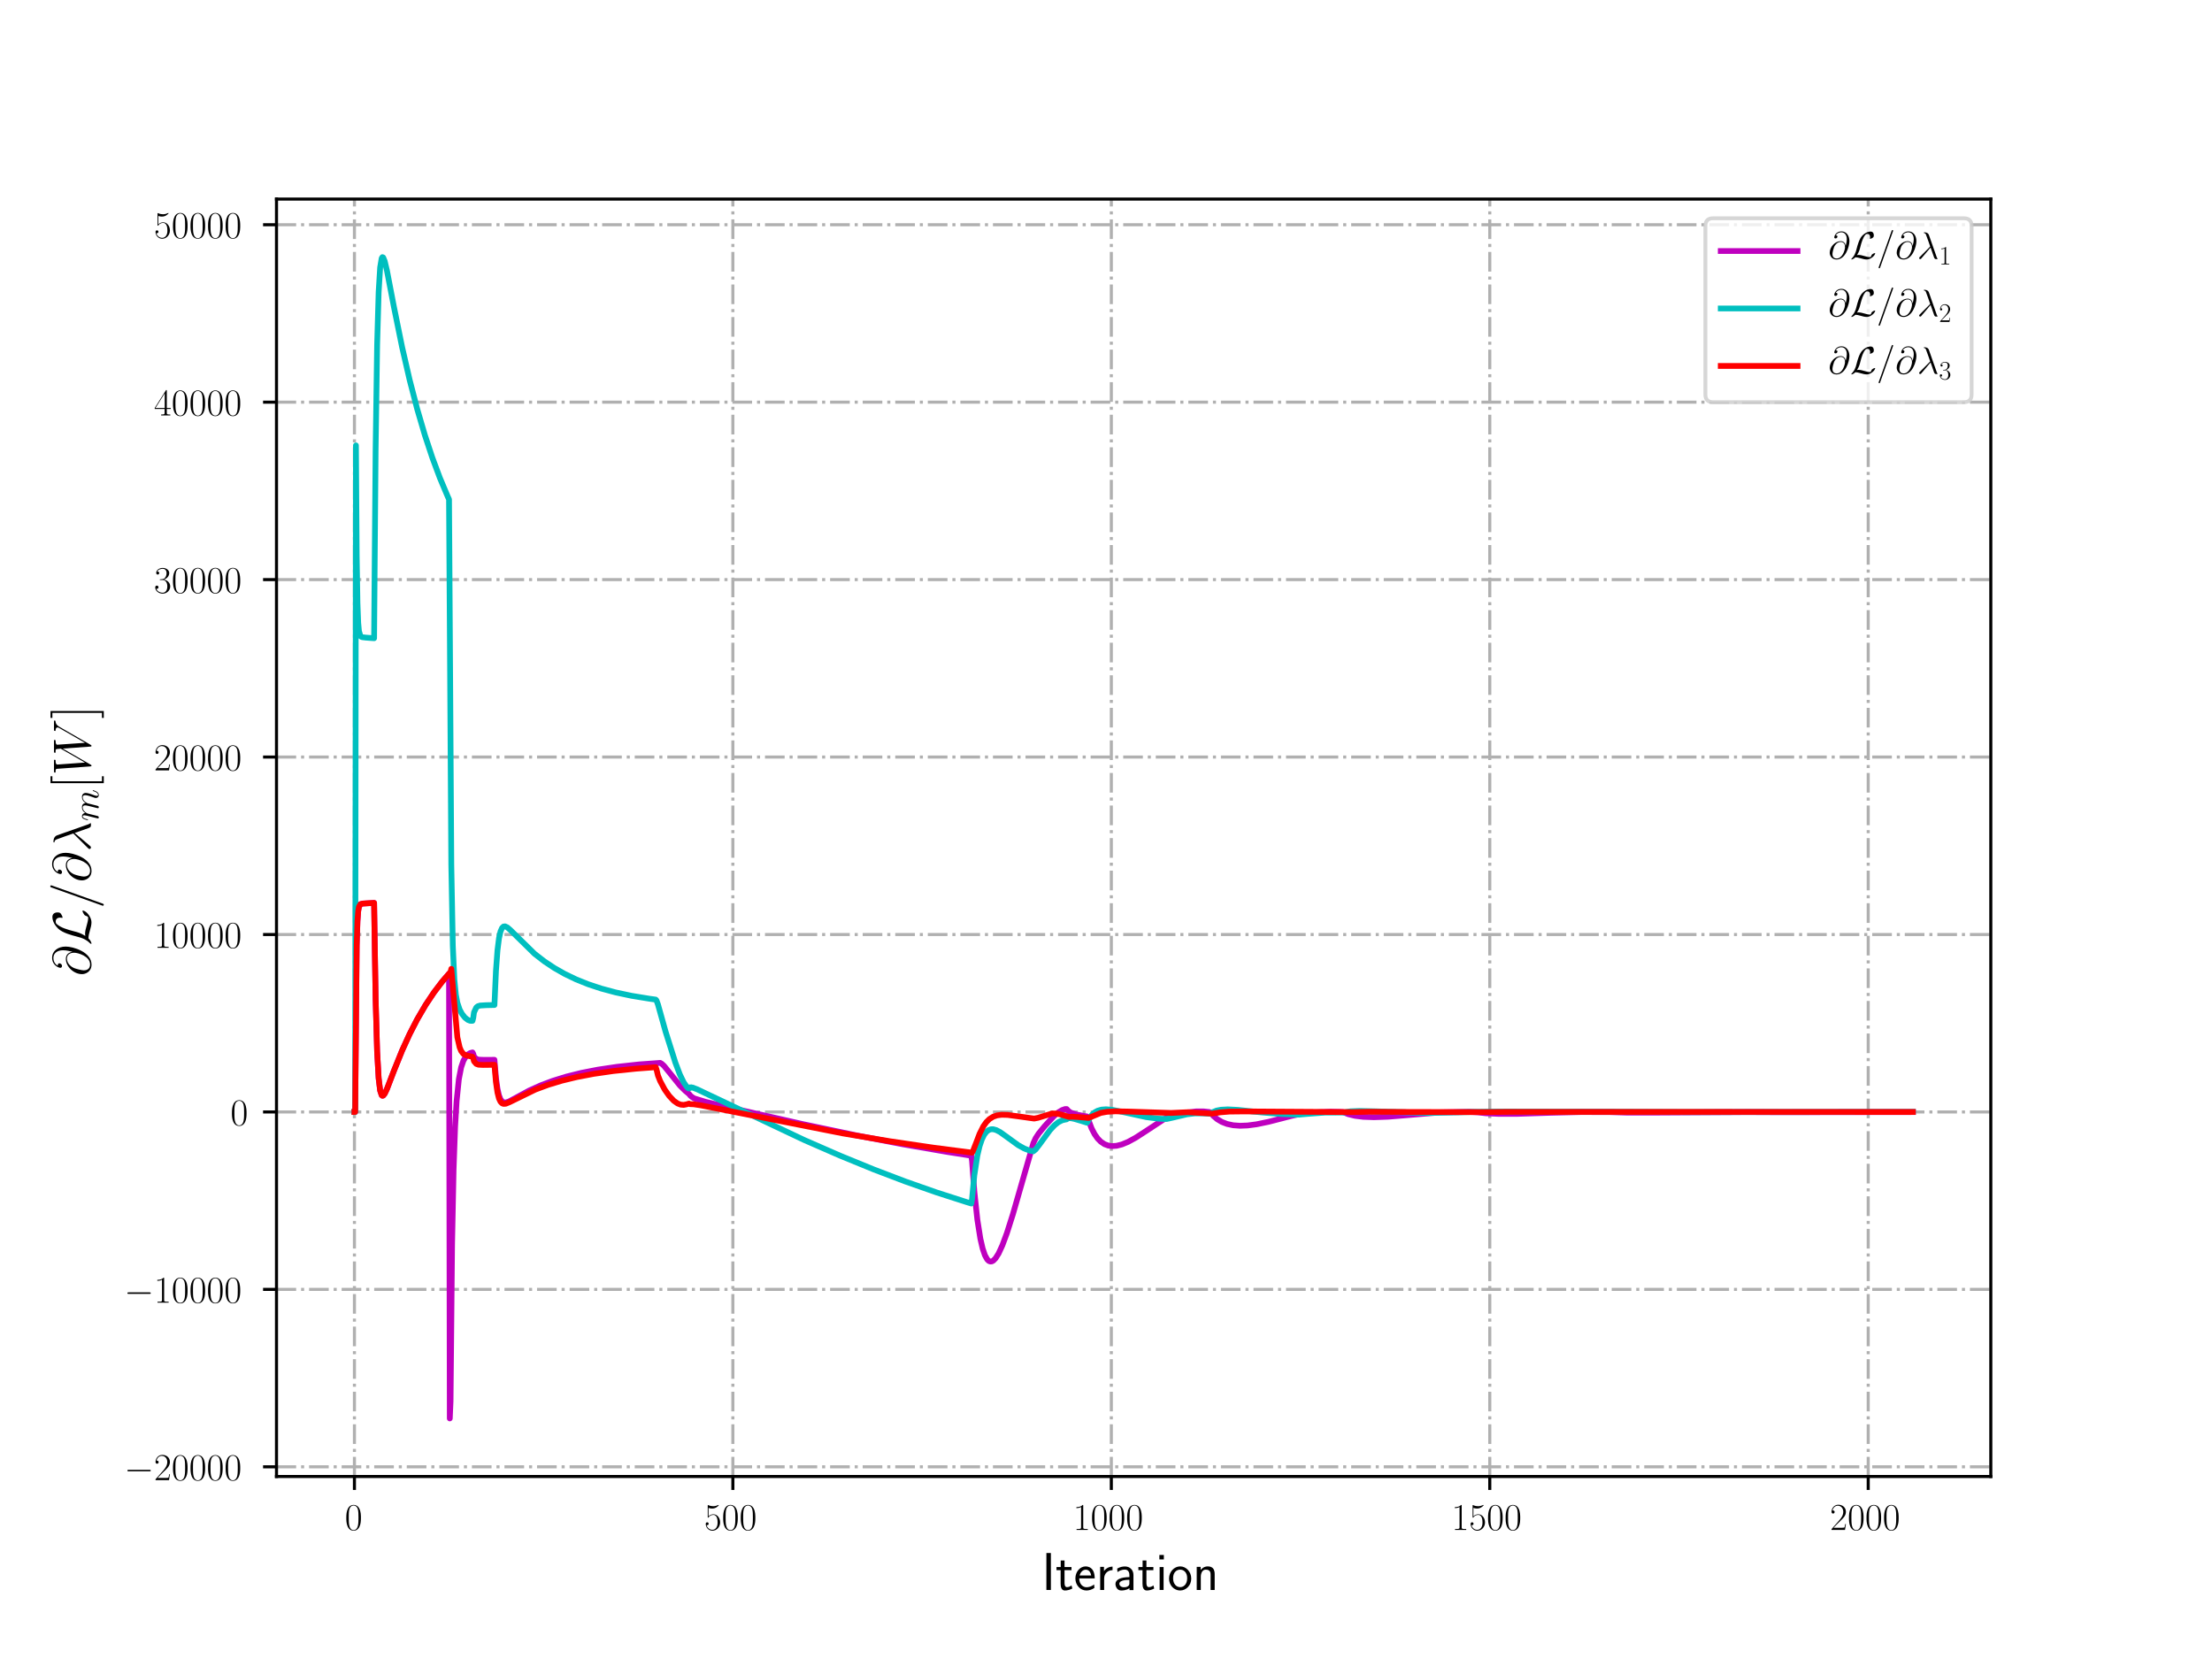 <?xml version="1.0" encoding="utf-8" standalone="no"?>
<!DOCTYPE svg PUBLIC "-//W3C//DTD SVG 1.1//EN"
  "http://www.w3.org/Graphics/SVG/1.1/DTD/svg11.dtd">
<!-- Created with matplotlib (http://matplotlib.org/) -->
<svg height="432pt" version="1.1" viewBox="0 0 576 432" width="576pt" xmlns="http://www.w3.org/2000/svg" xmlns:xlink="http://www.w3.org/1999/xlink">
 <defs>
  <style type="text/css">
*{stroke-linecap:butt;stroke-linejoin:round;}
  </style>
 </defs>
 <g id="figure_1">
  <g id="patch_1">
   <path d="M 0 432 
L 576 432 
L 576 0 
L 0 0 
z
" style="fill:#ffffff;"/>
  </g>
  <g id="axes_1">
   <g id="patch_2">
    <path d="M 72 384.48 
L 518.4 384.48 
L 518.4 51.84 
L 72 51.84 
z
" style="fill:#ffffff;"/>
   </g>
   <g id="matplotlib.axis_1">
    <g id="xtick_1">
     <g id="line2d_1">
      <path clip-path="url(#p060c107ba7)" d="M 92.291 384.48 
L 92.291 51.84 
" style="fill:none;stroke:#b0b0b0;stroke-dasharray:5.12,1.28,0.8,1.28;stroke-dashoffset:0;stroke-width:0.8;"/>
     </g>
     <g id="line2d_2">
      <defs>
       <path d="M 0 0 
L 0 3.5 
" id="m8639dee033" style="stroke:#000000;stroke-width:0.8;"/>
      </defs>
      <g>
       <use style="stroke:#000000;stroke-width:0.8;" x="92.291" xlink:href="#m8639dee033" y="384.48"/>
      </g>
     </g>
     <g id="text_1">
      <!-- $0$ -->
      <defs>
       <path d="M 42 31.641 
C 42 37.75 41.906 48.125 37.703 56.109 
C 34 63.109 28.094 65.594 22.906 65.594 
C 18.094 65.594 12 63.406 8.203 56.203 
C 4.203 48.719 3.797 39.438 3.797 31.641 
C 3.797 25.953 3.906 17.281 7 9.672 
C 11.297 -0.609 19 -2 22.906 -2 
C 27.5 -2 34.5 -0.109 38.594 9.375 
C 41.594 16.281 42 24.359 42 31.641 
z
M 22.906 -0.406 
C 16.5 -0.406 12.703 5.078 11.297 12.688 
C 10.203 18.562 10.203 27.156 10.203 32.75 
C 10.203 40.438 10.203 46.828 11.5 52.922 
C 13.406 61.391 19 64 22.906 64 
C 27 64 32.297 61.297 34.203 53.125 
C 35.5 47.438 35.594 40.734 35.594 32.75 
C 35.594 26.25 35.594 18.266 34.406 12.375 
C 32.297 1.484 26.406 -0.406 22.906 -0.406 
z
" id="CMR17-48"/>
      </defs>
      <g transform="translate(89.8 398.398)scale(0.1 -0.1)">
       <use transform="scale(0.996)" xlink:href="#CMR17-48"/>
      </g>
     </g>
    </g>
    <g id="xtick_2">
     <g id="line2d_3">
      <path clip-path="url(#p060c107ba7)" d="M 190.838 384.48 
L 190.838 51.84 
" style="fill:none;stroke:#b0b0b0;stroke-dasharray:5.12,1.28,0.8,1.28;stroke-dashoffset:0;stroke-width:0.8;"/>
     </g>
     <g id="line2d_4">
      <g>
       <use style="stroke:#000000;stroke-width:0.8;" x="190.838" xlink:href="#m8639dee033" y="384.48"/>
      </g>
     </g>
     <g id="text_2">
      <!-- $500$ -->
      <defs>
       <path d="M 11.406 57.688 
C 12.406 57.281 16.5 56 20.703 56 
C 30 56 35.094 61.109 38 64.062 
C 38 64.953 38 65.5 37.406 65.5 
C 37.297 65.5 37.094 65.5 36.297 65.047 
C 32.797 63.406 28.703 62.078 23.703 62.078 
C 20.703 62.078 16.203 62.484 11.297 64.672 
C 10.203 65.172 10 65.172 9.906 65.172 
C 9.406 65.172 9.297 65.062 9.297 63.078 
L 9.297 34.422 
C 9.297 32.641 9.297 32.141 10.297 32.141 
C 10.797 32.141 11 32.344 11.5 33.031 
C 14.703 37.516 19.094 39.406 24.094 39.406 
C 27.594 39.406 35.094 37.219 35.094 20.141 
C 35.094 16.953 35.094 11.172 32.094 6.578 
C 29.594 2.484 25.703 0.391 21.406 0.391 
C 14.797 0.391 8.094 5 6.297 12.719 
C 6.703 12.609 7.5 12.422 7.906 12.422 
C 9.203 12.422 11.703 13.125 11.703 16.219 
C 11.703 18.906 9.797 20 7.906 20 
C 5.594 20 4.094 18.594 4.094 15.797 
C 4.094 7.094 11 -2 21.594 -2 
C 31.906 -2 41.703 6.875 41.703 19.75 
C 41.703 31.719 33.906 41 24.203 41 
C 19.094 41 14.797 39.109 11.406 35.531 
z
" id="CMR17-53"/>
      </defs>
      <g transform="translate(183.366 398.398)scale(0.1 -0.1)">
       <use transform="scale(0.996)" xlink:href="#CMR17-53"/>
       <use transform="translate(45.69 0)scale(0.996)" xlink:href="#CMR17-48"/>
       <use transform="translate(91.381 0)scale(0.996)" xlink:href="#CMR17-48"/>
      </g>
     </g>
    </g>
    <g id="xtick_3">
     <g id="line2d_5">
      <path clip-path="url(#p060c107ba7)" d="M 289.386 384.48 
L 289.386 51.84 
" style="fill:none;stroke:#b0b0b0;stroke-dasharray:5.12,1.28,0.8,1.28;stroke-dashoffset:0;stroke-width:0.8;"/>
     </g>
     <g id="line2d_6">
      <g>
       <use style="stroke:#000000;stroke-width:0.8;" x="289.386" xlink:href="#m8639dee033" y="384.48"/>
      </g>
     </g>
     <g id="text_3">
      <!-- $1000$ -->
      <defs>
       <path d="M 26.594 63.406 
C 26.594 65.5 26.5 65.5 25.094 65.5 
C 21.203 61.188 15.297 59.797 9.703 59.797 
C 9.406 59.797 8.906 59.797 8.797 59.5 
C 8.703 59.297 8.703 59.094 8.703 57 
C 11.797 57 17 57.594 21 59.984 
L 21 7.203 
C 21 3.688 20.797 2.5 12.203 2.5 
L 9.203 2.5 
L 9.203 0 
C 14 0 19 0 23.797 0 
C 28.594 0 33.594 0 38.406 0 
L 38.406 2.5 
L 35.406 2.5 
C 26.797 2.5 26.594 3.594 26.594 7.156 
z
" id="CMR17-49"/>
      </defs>
      <g transform="translate(279.423 398.398)scale(0.1 -0.1)">
       <use transform="scale(0.996)" xlink:href="#CMR17-49"/>
       <use transform="translate(45.69 0)scale(0.996)" xlink:href="#CMR17-48"/>
       <use transform="translate(91.381 0)scale(0.996)" xlink:href="#CMR17-48"/>
       <use transform="translate(137.071 0)scale(0.996)" xlink:href="#CMR17-48"/>
      </g>
     </g>
    </g>
    <g id="xtick_4">
     <g id="line2d_7">
      <path clip-path="url(#p060c107ba7)" d="M 387.933 384.48 
L 387.933 51.84 
" style="fill:none;stroke:#b0b0b0;stroke-dasharray:5.12,1.28,0.8,1.28;stroke-dashoffset:0;stroke-width:0.8;"/>
     </g>
     <g id="line2d_8">
      <g>
       <use style="stroke:#000000;stroke-width:0.8;" x="387.933" xlink:href="#m8639dee033" y="384.48"/>
      </g>
     </g>
     <g id="text_4">
      <!-- $1500$ -->
      <g transform="translate(377.97 398.398)scale(0.1 -0.1)">
       <use transform="scale(0.996)" xlink:href="#CMR17-49"/>
       <use transform="translate(45.69 0)scale(0.996)" xlink:href="#CMR17-53"/>
       <use transform="translate(91.381 0)scale(0.996)" xlink:href="#CMR17-48"/>
       <use transform="translate(137.071 0)scale(0.996)" xlink:href="#CMR17-48"/>
      </g>
     </g>
    </g>
    <g id="xtick_5">
     <g id="line2d_9">
      <path clip-path="url(#p060c107ba7)" d="M 486.48 384.48 
L 486.48 51.84 
" style="fill:none;stroke:#b0b0b0;stroke-dasharray:5.12,1.28,0.8,1.28;stroke-dashoffset:0;stroke-width:0.8;"/>
     </g>
     <g id="line2d_10">
      <g>
       <use style="stroke:#000000;stroke-width:0.8;" x="486.48" xlink:href="#m8639dee033" y="384.48"/>
      </g>
     </g>
     <g id="text_5">
      <!-- $2000$ -->
      <defs>
       <path d="M 41.703 15.453 
L 39.906 15.453 
C 38.906 8.375 38.094 7.172 37.703 6.562 
C 37.203 5.766 30 5.766 28.594 5.766 
L 9.406 5.766 
C 13 9.672 20 16.75 28.5 24.953 
C 34.594 30.734 41.703 37.531 41.703 47.422 
C 41.703 59.219 32.297 66 21.797 66 
C 10.797 66 4.094 56.312 4.094 47.344 
C 4.094 43.438 7 42.938 8.203 42.938 
C 9.203 42.938 12.203 43.547 12.203 47.031 
C 12.203 50.109 9.594 51 8.203 51 
C 7.594 51 7 50.906 6.594 50.703 
C 8.5 59.219 14.297 63.406 20.406 63.406 
C 29.094 63.406 34.797 56.516 34.797 47.422 
C 34.797 38.734 29.703 31.25 24 24.75 
L 4.094 2.281 
L 4.094 0 
L 39.297 0 
z
" id="CMR17-50"/>
      </defs>
      <g transform="translate(476.518 398.398)scale(0.1 -0.1)">
       <use transform="scale(0.996)" xlink:href="#CMR17-50"/>
       <use transform="translate(45.69 0)scale(0.996)" xlink:href="#CMR17-48"/>
       <use transform="translate(91.381 0)scale(0.996)" xlink:href="#CMR17-48"/>
       <use transform="translate(137.071 0)scale(0.996)" xlink:href="#CMR17-48"/>
      </g>
     </g>
    </g>
    <g id="text_6">
     <!-- Iteration -->
     <defs>
      <path d="M 17.094 69 
L 8.703 69 
L 8.703 0 
L 17.094 0 
z
" id="CMSS17-73"/>
      <path d="M 16.703 37 
L 29.703 37 
L 29.703 42.766 
L 16.703 42.766 
L 16.703 55 
L 9.594 55 
L 9.594 42.766 
L 1.703 42.766 
L 1.703 37 
L 9.406 37 
L 9.406 11.703 
C 9.406 6 10.703 -1 17.297 -1 
C 22.297 -1 26.906 0.391 31.297 2.688 
L 29.703 8.562 
C 27.297 6.469 24.406 5.266 21.297 5.266 
C 16.906 5.266 16.703 10.875 16.703 13.375 
z
" id="CMSS17-116"/>
      <path d="M 39.094 21.516 
C 39.094 24.844 38.906 31.297 35.703 36.641 
C 32.203 42.391 26.5 44 22.203 44 
C 11.797 44 3 34.188 3 21.484 
C 3 9.094 12.094 -1 23.594 -1 
C 28.094 -1 33.594 0.297 38.594 3.875 
C 38.594 4.281 38.406 6.469 38.297 6.562 
C 38.297 6.766 38 9.844 38 10.25 
C 33.203 6.359 27.703 5.078 23.703 5.078 
C 17.297 5.078 10.406 10.422 10.094 21.516 
z
M 10.906 27 
C 12.203 32.562 16.594 37.828 22.203 37.828 
C 23.703 37.828 30.703 37.828 32.5 27 
z
" id="CMSS17-101"/>
      <path d="M 14.906 21.297 
C 14.906 30.703 21.797 37 30.594 37 
L 30.594 43.578 
C 24.203 43.578 18.203 40.391 14.594 35.203 
L 14.594 43.094 
L 7.5 43.094 
L 7.5 0 
L 14.906 0 
z
" id="CMSS17-114"/>
      <path d="M 37.594 27.984 
C 37.594 37.375 30.906 43.875 21.906 43.875 
C 17.5 43.875 12.703 43.078 7.203 39.891 
L 7.797 33.359 
C 10.297 35.125 14.594 38 21.797 38 
C 26.906 38 30 34.062 30 27.844 
L 30 24 
C 14 24 4 19.344 4 11.344 
C 4 7.203 6.5 -1 14.797 -1 
C 16.297 -1 24.406 -1 30.203 3.391 
L 30.203 -0.297 
L 37.594 -0.297 
z
M 30 12.75 
C 30 10.953 30 8.562 27 6.781 
C 24.406 5.078 21.094 5.078 19.703 5.078 
C 14.703 5.078 11.297 7.984 11.297 11.625 
C 11.297 18.922 26.906 18.922 30 18.922 
z
" id="CMSS17-97"/>
      <path d="M 15.297 65.359 
L 6.906 65.359 
L 6.906 57 
L 15.297 57 
z
M 14.797 42.797 
L 7.406 42.797 
L 7.406 0 
L 14.797 0 
z
" id="CMSS17-105"/>
      <path d="M 44.203 21.188 
C 44.203 34 34.703 44 23.5 44 
C 12 44 2.703 33.703 2.703 21.188 
C 2.703 8.5 12.297 -1 23.406 -1 
C 34.797 -1 44.203 8.797 44.203 21.188 
z
M 23.5 5.266 
C 16.406 5.266 10.297 11.078 10.297 22 
C 10.297 33.609 17.406 37.922 23.406 37.922 
C 29.906 37.922 36.594 33.219 36.594 22 
C 36.594 10.672 30.094 5.266 23.5 5.266 
z
" id="CMSS17-111"/>
      <path d="M 40.906 29.328 
C 40.906 35.672 39.406 44 28.094 44 
C 21.703 44 17.5 40.719 14.703 37.328 
L 14.703 43.094 
L 7.406 43.094 
L 7.406 0 
L 15 0 
L 15 24.359 
C 15 30.688 17.406 37.938 24.203 37.938 
C 33 37.938 33.297 32 33.297 28.578 
L 33.297 0 
L 40.906 0 
z
" id="CMSS17-110"/>
     </defs>
     <g transform="translate(271.264 414.022)scale(0.14 -0.14)">
      <use transform="scale(0.996)" xlink:href="#CMSS17-73"/>
      <use transform="translate(25.784 0)scale(0.996)" xlink:href="#CMSS17-116"/>
      <use transform="translate(59.615 0)scale(0.996)" xlink:href="#CMSS17-101"/>
      <use transform="translate(101.254 0)scale(0.996)" xlink:href="#CMSS17-114"/>
      <use transform="translate(133.164 0)scale(0.996)" xlink:href="#CMSS17-97"/>
      <use transform="translate(178.086 0)scale(0.996)" xlink:href="#CMSS17-116"/>
      <use transform="translate(211.918 0)scale(0.996)" xlink:href="#CMSS17-105"/>
      <use transform="translate(234.098 0)scale(0.996)" xlink:href="#CMSS17-111"/>
      <use transform="translate(280.942 0)scale(0.996)" xlink:href="#CMSS17-110"/>
     </g>
    </g>
   </g>
   <g id="matplotlib.axis_2">
    <g id="ytick_1">
     <g id="line2d_11">
      <path clip-path="url(#p060c107ba7)" d="M 72 381.964 
L 518.4 381.964 
" style="fill:none;stroke:#b0b0b0;stroke-dasharray:5.12,1.28,0.8,1.28;stroke-dashoffset:0;stroke-width:0.8;"/>
     </g>
     <g id="line2d_12">
      <defs>
       <path d="M 0 0 
L -3.5 0 
" id="m10e1666e7d" style="stroke:#000000;stroke-width:0.8;"/>
      </defs>
      <g>
       <use style="stroke:#000000;stroke-width:0.8;" x="72" xlink:href="#m10e1666e7d" y="381.964"/>
      </g>
     </g>
     <g id="text_7">
      <!-- $-20000$ -->
      <defs>
       <path d="M 65.906 23 
C 67.594 23 69.406 23 69.406 25 
C 69.406 27 67.594 27 65.906 27 
L 11.797 27 
C 10.094 27 8.297 27 8.297 25 
C 8.297 23 10.094 23 11.797 23 
z
" id="CMSY10-0"/>
      </defs>
      <g transform="translate(32.345 385.423)scale(0.1 -0.1)">
       <use transform="scale(0.996)" xlink:href="#CMSY10-0"/>
       <use transform="translate(77.487 0)scale(0.996)" xlink:href="#CMR17-50"/>
       <use transform="translate(123.178 0)scale(0.996)" xlink:href="#CMR17-48"/>
       <use transform="translate(168.868 0)scale(0.996)" xlink:href="#CMR17-48"/>
       <use transform="translate(214.559 0)scale(0.996)" xlink:href="#CMR17-48"/>
       <use transform="translate(260.249 0)scale(0.996)" xlink:href="#CMR17-48"/>
      </g>
     </g>
    </g>
    <g id="ytick_2">
     <g id="line2d_13">
      <path clip-path="url(#p060c107ba7)" d="M 72 335.757 
L 518.4 335.757 
" style="fill:none;stroke:#b0b0b0;stroke-dasharray:5.12,1.28,0.8,1.28;stroke-dashoffset:0;stroke-width:0.8;"/>
     </g>
     <g id="line2d_14">
      <g>
       <use style="stroke:#000000;stroke-width:0.8;" x="72" xlink:href="#m10e1666e7d" y="335.757"/>
      </g>
     </g>
     <g id="text_8">
      <!-- $-10000$ -->
      <g transform="translate(32.345 339.216)scale(0.1 -0.1)">
       <use transform="scale(0.996)" xlink:href="#CMSY10-0"/>
       <use transform="translate(77.487 0)scale(0.996)" xlink:href="#CMR17-49"/>
       <use transform="translate(123.178 0)scale(0.996)" xlink:href="#CMR17-48"/>
       <use transform="translate(168.868 0)scale(0.996)" xlink:href="#CMR17-48"/>
       <use transform="translate(214.559 0)scale(0.996)" xlink:href="#CMR17-48"/>
       <use transform="translate(260.249 0)scale(0.996)" xlink:href="#CMR17-48"/>
      </g>
     </g>
    </g>
    <g id="ytick_3">
     <g id="line2d_15">
      <path clip-path="url(#p060c107ba7)" d="M 72 289.55 
L 518.4 289.55 
" style="fill:none;stroke:#b0b0b0;stroke-dasharray:5.12,1.28,0.8,1.28;stroke-dashoffset:0;stroke-width:0.8;"/>
     </g>
     <g id="line2d_16">
      <g>
       <use style="stroke:#000000;stroke-width:0.8;" x="72" xlink:href="#m10e1666e7d" y="289.55"/>
      </g>
     </g>
     <g id="text_9">
      <!-- $0$ -->
      <g transform="translate(60.019 293.009)scale(0.1 -0.1)">
       <use transform="scale(0.996)" xlink:href="#CMR17-48"/>
      </g>
     </g>
    </g>
    <g id="ytick_4">
     <g id="line2d_17">
      <path clip-path="url(#p060c107ba7)" d="M 72 243.343 
L 518.4 243.343 
" style="fill:none;stroke:#b0b0b0;stroke-dasharray:5.12,1.28,0.8,1.28;stroke-dashoffset:0;stroke-width:0.8;"/>
     </g>
     <g id="line2d_18">
      <g>
       <use style="stroke:#000000;stroke-width:0.8;" x="72" xlink:href="#m10e1666e7d" y="243.343"/>
      </g>
     </g>
     <g id="text_10">
      <!-- $10000$ -->
      <g transform="translate(40.093 246.802)scale(0.1 -0.1)">
       <use transform="scale(0.996)" xlink:href="#CMR17-49"/>
       <use transform="translate(45.69 0)scale(0.996)" xlink:href="#CMR17-48"/>
       <use transform="translate(91.381 0)scale(0.996)" xlink:href="#CMR17-48"/>
       <use transform="translate(137.071 0)scale(0.996)" xlink:href="#CMR17-48"/>
       <use transform="translate(182.762 0)scale(0.996)" xlink:href="#CMR17-48"/>
      </g>
     </g>
    </g>
    <g id="ytick_5">
     <g id="line2d_19">
      <path clip-path="url(#p060c107ba7)" d="M 72 197.136 
L 518.4 197.136 
" style="fill:none;stroke:#b0b0b0;stroke-dasharray:5.12,1.28,0.8,1.28;stroke-dashoffset:0;stroke-width:0.8;"/>
     </g>
     <g id="line2d_20">
      <g>
       <use style="stroke:#000000;stroke-width:0.8;" x="72" xlink:href="#m10e1666e7d" y="197.136"/>
      </g>
     </g>
     <g id="text_11">
      <!-- $20000$ -->
      <g transform="translate(40.093 200.595)scale(0.1 -0.1)">
       <use transform="scale(0.996)" xlink:href="#CMR17-50"/>
       <use transform="translate(45.69 0)scale(0.996)" xlink:href="#CMR17-48"/>
       <use transform="translate(91.381 0)scale(0.996)" xlink:href="#CMR17-48"/>
       <use transform="translate(137.071 0)scale(0.996)" xlink:href="#CMR17-48"/>
       <use transform="translate(182.762 0)scale(0.996)" xlink:href="#CMR17-48"/>
      </g>
     </g>
    </g>
    <g id="ytick_6">
     <g id="line2d_21">
      <path clip-path="url(#p060c107ba7)" d="M 72 150.929 
L 518.4 150.929 
" style="fill:none;stroke:#b0b0b0;stroke-dasharray:5.12,1.28,0.8,1.28;stroke-dashoffset:0;stroke-width:0.8;"/>
     </g>
     <g id="line2d_22">
      <g>
       <use style="stroke:#000000;stroke-width:0.8;" x="72" xlink:href="#m10e1666e7d" y="150.929"/>
      </g>
     </g>
     <g id="text_12">
      <!-- $30000$ -->
      <defs>
       <path d="M 22.094 33.703 
C 31 33.703 34.906 25.969 34.906 17.031 
C 34.906 5 28.5 0.391 22.703 0.391 
C 17.406 0.391 8.797 3.031 6.094 10.828 
C 6.594 10.625 7.094 10.625 7.594 10.625 
C 10 10.625 11.797 12.219 11.797 14.812 
C 11.797 17.703 9.594 19 7.594 19 
C 5.906 19 3.297 18.203 3.297 14.469 
C 3.297 5.234 12.297 -2 22.906 -2 
C 34 -2 42.5 6.719 42.5 16.953 
C 42.5 26.672 34.5 33.703 25 34.797 
C 32.594 36.375 39.906 43.062 39.906 52.016 
C 39.906 59.688 32 65.297 23 65.297 
C 13.906 65.297 5.906 59.828 5.906 52.016 
C 5.906 48.594 8.5 48 9.797 48 
C 11.906 48 13.703 49.297 13.703 51.891 
C 13.703 54.469 11.906 55.766 9.797 55.766 
C 9.406 55.766 8.906 55.766 8.5 55.578 
C 11.406 61.859 19.297 63 22.797 63 
C 26.297 63 32.906 61.328 32.906 51.875 
C 32.906 49.109 32.5 44.188 29.094 39.844 
C 26.094 36 22.703 36 19.406 35.688 
C 18.906 35.688 16.594 35.453 16.203 35.453 
C 15.5 35.359 15.094 35.266 15.094 34.5 
C 15.094 33.797 15.203 33.703 17.203 33.703 
z
" id="CMR17-51"/>
      </defs>
      <g transform="translate(40.093 154.388)scale(0.1 -0.1)">
       <use transform="scale(0.996)" xlink:href="#CMR17-51"/>
       <use transform="translate(45.69 0)scale(0.996)" xlink:href="#CMR17-48"/>
       <use transform="translate(91.381 0)scale(0.996)" xlink:href="#CMR17-48"/>
       <use transform="translate(137.071 0)scale(0.996)" xlink:href="#CMR17-48"/>
       <use transform="translate(182.762 0)scale(0.996)" xlink:href="#CMR17-48"/>
      </g>
     </g>
    </g>
    <g id="ytick_7">
     <g id="line2d_23">
      <path clip-path="url(#p060c107ba7)" d="M 72 104.722 
L 518.4 104.722 
" style="fill:none;stroke:#b0b0b0;stroke-dasharray:5.12,1.28,0.8,1.28;stroke-dashoffset:0;stroke-width:0.8;"/>
     </g>
     <g id="line2d_24">
      <g>
       <use style="stroke:#000000;stroke-width:0.8;" x="72" xlink:href="#m10e1666e7d" y="104.722"/>
      </g>
     </g>
     <g id="text_13">
      <!-- $40000$ -->
      <defs>
       <path d="M 33.594 64.406 
C 33.594 66.5 33.5 66.5 31.703 66.5 
L 2 19.594 
L 2 17 
L 27.797 17 
L 27.797 7.141 
C 27.797 3.5 27.594 2.5 20.594 2.5 
L 18.703 2.5 
L 18.703 0 
C 21.906 0 27.297 0 30.703 0 
C 34.094 0 39.5 0 42.703 0 
L 42.703 2.5 
L 40.797 2.5 
C 33.797 2.5 33.594 3.5 33.594 7.141 
L 33.594 17 
L 43.797 17 
L 43.797 19.594 
L 33.594 19.594 
z
M 28.094 57.859 
L 28.094 19.594 
L 4 19.594 
z
" id="CMR17-52"/>
      </defs>
      <g transform="translate(40.093 108.181)scale(0.1 -0.1)">
       <use transform="scale(0.996)" xlink:href="#CMR17-52"/>
       <use transform="translate(45.69 0)scale(0.996)" xlink:href="#CMR17-48"/>
       <use transform="translate(91.381 0)scale(0.996)" xlink:href="#CMR17-48"/>
       <use transform="translate(137.071 0)scale(0.996)" xlink:href="#CMR17-48"/>
       <use transform="translate(182.762 0)scale(0.996)" xlink:href="#CMR17-48"/>
      </g>
     </g>
    </g>
    <g id="ytick_8">
     <g id="line2d_25">
      <path clip-path="url(#p060c107ba7)" d="M 72 58.515 
L 518.4 58.515 
" style="fill:none;stroke:#b0b0b0;stroke-dasharray:5.12,1.28,0.8,1.28;stroke-dashoffset:0;stroke-width:0.8;"/>
     </g>
     <g id="line2d_26">
      <g>
       <use style="stroke:#000000;stroke-width:0.8;" x="72" xlink:href="#m10e1666e7d" y="58.515"/>
      </g>
     </g>
     <g id="text_14">
      <!-- $50000$ -->
      <g transform="translate(40.093 61.974)scale(0.1 -0.1)">
       <use transform="scale(0.996)" xlink:href="#CMR17-53"/>
       <use transform="translate(45.69 0)scale(0.996)" xlink:href="#CMR17-48"/>
       <use transform="translate(91.381 0)scale(0.996)" xlink:href="#CMR17-48"/>
       <use transform="translate(137.071 0)scale(0.996)" xlink:href="#CMR17-48"/>
       <use transform="translate(182.762 0)scale(0.996)" xlink:href="#CMR17-48"/>
      </g>
     </g>
    </g>
    <g id="text_15">
     <!-- $\partial \mathcal{L}/ \partial \lambda_{m}[W]$ -->
     <defs>
      <path d="M 45.406 33.516 
C 44.797 39.125 41.297 45.859 32.297 45.859 
C 18.203 45.859 3.797 31.516 3.797 15.562 
C 3.797 9.438 8 -2.094 21.594 -2.094 
C 45.203 -2.094 55.297 32.297 55.297 46 
C 55.297 60.406 47.203 71.5 34.406 71.5 
C 19.906 71.5 15.594 58.797 15.594 56.094 
C 15.594 55.203 16.203 53 19 53 
C 22.5 53 24 56.203 24 57.906 
C 24 61 20.906 61 19.594 61 
C 23.703 68.406 31.297 69.094 34 69.094 
C 42.797 69.094 48.406 62.109 48.406 50.969 
C 48.406 44.578 46.5 37.188 45.5 33.516 
z
M 21.906 0.594 
C 12.5 0.594 10.906 8.031 10.906 12.25 
C 10.906 16.656 13.703 27 15.203 30.703 
C 16.5 33.719 22.203 43.859 32.594 43.859 
C 41.703 43.859 43.797 35.922 43.797 30.516 
C 43.797 23.078 37.297 0.594 21.906 0.594 
z
" id="CMMI12-64"/>
      <path d="M 18 9.531 
C 23.406 17.984 25.094 24.406 26.406 29.734 
C 29.906 43.594 33.703 55.656 39.906 62.578 
C 41.094 63.906 41.906 64.797 45.094 64.797 
C 52 64.797 52.203 57.875 52.203 56.453 
C 52.203 54.656 51.703 53.234 51.703 52.734 
C 51.703 52.031 52.297 52.031 52.406 52.031 
C 54 52.031 56.703 53.141 59.203 54.953 
C 61 56.359 61.906 57.359 61.906 61.469 
C 61.906 66.891 59.094 71 53.5 71 
C 50.297 71 41.5 70.203 31.703 60.25 
C 23.703 52.016 19 33.938 17.094 26.406 
C 15.297 19.5 14.5 16.375 11.5 10.344 
C 10.797 9.156 8.203 4.734 6.797 3.422 
C 4.094 0.922 3.094 -0.891 3.094 -1.391 
C 3.094 -1.594 3.297 -2 4 -2 
C 4.406 -2 6.5 -1.594 9.094 0.078 
C 10.797 1.062 11 1.25 13.297 3.609 
C 18.297 3.609 21.797 2.703 28.094 0.906 
C 33.203 -0.5 38.297 -2 43.406 -2 
C 51.5 -2 59.703 4.125 62.906 8.531 
C 64.906 11.234 65.5 13.75 65.5 14.047 
C 65.5 14.75 64.906 14.75 64.797 14.75 
C 63.203 14.75 60.797 13.656 59.094 12.438 
C 56.406 10.734 56.203 10.141 55.594 8.422 
C 55.094 6.812 54.5 6.016 54.094 5.406 
C 53.297 4.203 53.203 4.203 51.703 4.203 
C 46.906 4.203 41.906 5.719 35.297 7.516 
C 32.5 8.312 27 9.938 22 9.938 
C 20.703 9.938 19.297 9.828 18 9.531 
z
" id="CMSY10-76"/>
      <path d="M 42.906 71.281 
C 42.906 71.391 43.5 72.906 43.5 73.094 
C 43.5 74.297 42.5 75 41.703 75 
C 41.203 75 40.297 75 39.5 72.797 
L 6 -21.297 
C 6 -21.406 5.406 -22.891 5.406 -23.094 
C 5.406 -24.297 6.406 -25 7.203 -25 
C 7.797 -25 8.703 -24.891 9.406 -22.797 
z
" id="CMMI12-61"/>
      <path d="M 30.906 61.953 
C 28.406 69 20.5 69 19.203 69 
C 18.594 69 17.5 69 17.5 68 
C 17.5 67.219 18.094 67.109 18.594 67.016 
C 20.094 66.812 21.297 66.609 22.906 63.75 
C 23.906 61.859 34.203 32.172 34.203 31.969 
C 34.203 31.875 34.094 31.766 33.297 30.969 
L 7.297 4.859 
C 6.094 3.656 5.297 2.859 5.297 1.594 
C 5.297 0.188 6.5 -1 8.094 -1 
C 8.5 -1 9.594 -0.797 10.203 -0.203 
C 11.797 1.281 26.094 18.656 35.203 29.391 
C 37.797 21.609 41 12.453 44.094 4.078 
C 44.594 2.594 45.094 1.188 46.5 -0.094 
C 47.5 -1 47.703 -1 50.5 -1 
L 52.406 -1 
C 52.797 -1 53.5 -1 53.5 -0.203 
C 53.5 0.203 53.406 0.297 53 0.703 
C 52.094 1.797 51.406 3.578 51 4.781 
z
" id="CMMI12-21"/>
      <path d="M 20.594 29.234 
C 20.797 29.844 23.297 34.828 27 38.016 
C 29.594 40.406 33 42.016 36.906 42.016 
C 40.906 42.016 42.297 39.016 42.297 35.031 
C 42.297 34.422 42.297 32.438 41.094 27.734 
L 38.594 17.469 
C 37.797 14.469 35.906 7.078 35.703 5.984 
C 35.297 4.484 34.703 1.891 34.703 1.5 
C 34.703 0.094 35.797 -1 37.297 -1 
C 40.297 -1 40.797 1.297 41.703 4.891 
L 47.703 28.734 
C 47.906 29.531 53.094 42.016 64.094 42.016 
C 68.094 42.016 69.5 39.016 69.5 35.031 
C 69.5 29.438 65.594 18.562 63.406 12.578 
C 62.5 10.172 62 8.875 62 7.078 
C 62 2.594 65.094 -1 69.906 -1 
C 79.203 -1 82.703 13.672 82.703 14.266 
C 82.703 14.766 82.297 15.172 81.703 15.172 
C 80.797 15.172 80.703 14.875 80.203 13.172 
C 77.906 5.188 74.203 1 70.203 1 
C 69.203 1 67.594 1 67.594 4.203 
C 67.594 6.812 68.797 10 69.203 11.094 
C 71 15.906 75.5 27.703 75.5 33.516 
C 75.5 39.5 72 44 64.406 44 
C 57.703 44 52.297 40.219 48.297 34.328 
C 48 39.719 44.703 44 37.203 44 
C 28.297 44 23.594 37.734 21.797 35.234 
C 21.5 40.906 17.406 44 13 44 
C 10.094 44 7.797 42.609 5.906 38.812 
C 4.094 35.219 2.703 29.141 2.703 28.734 
C 2.703 28.344 3.094 27.844 3.797 27.844 
C 4.594 27.844 4.703 27.938 5.297 30.234 
C 6.797 36.125 8.703 42.016 12.703 42.016 
C 15 42.016 15.797 40.406 15.797 37.422 
C 15.797 35.219 14.797 31.328 14.094 28.234 
L 11.297 17.469 
C 10.906 15.562 9.797 11.078 9.297 9.281 
C 8.594 6.688 7.5 2 7.5 1.5 
C 7.5 0.094 8.594 -1 10.094 -1 
C 11.297 -1 12.703 -0.406 13.5 1.094 
C 13.703 1.594 14.594 5.094 15.094 7.078 
L 17.297 16.062 
z
" id="CMMI12-109"/>
      <path d="M 23.5 -25 
L 23.5 -21.516 
L 14.094 -21.516 
L 14.094 71 
L 23.5 71 
L 23.5 74.484 
L 10.594 74.484 
L 10.594 -25 
z
" id="CMR17-91"/>
      <path d="M 90.297 56.969 
C 92.594 60.844 94.797 64.516 100.797 65.125 
C 101.703 65.219 102.594 65.312 102.594 66.906 
C 102.594 68 101.703 68 101.406 68 
C 101.203 68 100.5 68 93.906 68 
C 90.906 68 87.797 68 84.906 68 
C 84.297 68 83.094 68 83.094 66.031 
C 83.094 65.094 83.906 65 84.5 65 
C 86.5 65 89.703 64.406 89.703 61.328 
C 89.703 60.031 89.297 59.328 88.297 57.656 
L 61 10.125 
L 57.406 61.922 
C 57.406 63.109 58.5 65 64.094 65 
C 65.406 65 66.406 65 66.406 66.969 
C 66.406 68 65.406 68 64.906 68 
C 61.406 68 57.703 68 54.094 68 
L 48.906 68 
C 47.406 68 45.594 68 44.094 68 
C 43.5 68 42.297 68 42.297 66.031 
C 42.297 65 43 65 44.703 65 
C 49.297 65 49.297 64.891 49.703 58.938 
L 50 55.359 
L 24.094 10.125 
L 20.406 61.422 
C 20.406 62.531 20.406 65 27.203 65 
C 28.297 65 29.406 65 29.406 66.859 
C 29.406 68 28.5 68 27.906 68 
C 24.406 68 20.703 68 17.094 68 
L 11.906 68 
C 10.406 68 8.594 68 7.094 68 
C 6.5 68 5.297 68 5.297 66.031 
C 5.297 65 6.094 65 7.5 65 
C 12.203 65 12.297 64.391 12.5 61.219 
L 16.906 0.281 
C 17 -1.406 17.094 -2 18.297 -2 
C 19.297 -2 19.5 -1.609 20.406 -0.109 
L 50.203 51.672 
L 53.906 0.281 
C 54 -1.406 54.094 -2 55.297 -2 
C 56.297 -2 56.594 -1.5 57.406 -0.109 
z
" id="CMMI12-87"/>
      <path d="M 14.297 74.484 
L 1.406 74.484 
L 1.406 71 
L 10.797 71 
L 10.797 -21.516 
L 1.406 -21.516 
L 1.406 -25 
L 14.297 -25 
z
" id="CMR17-93"/>
     </defs>
     <g transform="translate(25.633 254.194)rotate(-90)scale(0.14 -0.14)">
      <use transform="translate(0 14.944)scale(0.996)" xlink:href="#CMMI12-64"/>
      <use transform="translate(56.916 14.944)scale(0.996)" xlink:href="#CMSY10-76"/>
      <use transform="translate(125.63 14.944)scale(0.996)" xlink:href="#CMMI12-61"/>
      <use transform="translate(174.405 14.944)scale(0.996)" xlink:href="#CMMI12-64"/>
      <use transform="translate(231.321 14.944)scale(0.996)" xlink:href="#CMMI12-21"/>
      <use transform="translate(288.225 0)scale(0.697)" xlink:href="#CMMI12-109"/>
      <use transform="translate(348.452 14.944)scale(0.996)" xlink:href="#CMR17-91"/>
      <use transform="translate(373.323 14.944)scale(0.996)" xlink:href="#CMMI12-87"/>
      <use transform="translate(478.967 14.944)scale(0.996)" xlink:href="#CMR17-93"/>
     </g>
    </g>
   </g>
   <g id="line2d_27">
    <path clip-path="url(#p060c107ba7)" d="M 92.291 289.55 
L 92.488 289.55 
L 92.882 246.138 
L 93.079 239.858 
L 93.276 237.219 
L 93.473 236.113 
L 93.868 235.445 
L 94.459 235.287 
L 97.415 235.115 
L 97.81 260.094 
L 98.204 273.856 
L 98.598 280.773 
L 98.992 283.98 
L 99.386 285.173 
L 99.583 285.323 
L 99.781 285.278 
L 100.175 284.799 
L 100.766 283.553 
L 102.54 278.92 
L 104.708 273.553 
L 106.679 269.238 
L 108.65 265.413 
L 110.818 261.702 
L 112.986 258.449 
L 115.154 255.597 
L 116.928 253.524 
L 117.125 369.36 
L 117.322 364.862 
L 117.716 324.126 
L 118.11 304.557 
L 118.505 293.436 
L 118.899 286.723 
L 119.49 280.996 
L 120.081 277.939 
L 120.673 276.205 
L 121.264 275.177 
L 121.855 274.56 
L 122.446 274.208 
L 123.038 274.049 
L 123.235 274.429 
L 123.432 275.141 
L 124.023 275.742 
L 124.614 275.933 
L 125.994 275.99 
L 128.753 275.974 
L 129.148 280.679 
L 129.542 283.53 
L 129.936 285.248 
L 130.33 286.247 
L 130.724 286.788 
L 131.119 287.036 
L 131.71 287.084 
L 132.498 286.837 
L 134.075 285.999 
L 137.82 283.971 
L 140.776 282.636 
L 143.93 281.446 
L 147.477 280.348 
L 151.419 279.369 
L 155.755 278.525 
L 160.683 277.795 
L 166.399 277.175 
L 171.917 276.772 
L 172.311 276.999 
L 172.903 277.542 
L 174.282 279.231 
L 177.042 282.66 
L 178.421 284.035 
L 179.407 284.852 
L 179.801 285.328 
L 180.195 285.657 
L 180.786 286.023 
L 183.743 286.922 
L 191.43 288.735 
L 209.168 292.747 
L 222.965 295.642 
L 235.185 297.982 
L 246.813 299.983 
L 252.923 300.94 
L 253.12 302.294 
L 253.712 310.222 
L 254.5 317.588 
L 255.288 322.571 
L 255.88 325.125 
L 256.471 326.867 
L 257.062 327.935 
L 257.456 328.328 
L 257.851 328.499 
L 258.245 328.472 
L 258.639 328.269 
L 259.23 327.676 
L 260.019 326.433 
L 261.004 324.301 
L 262.187 321.114 
L 263.763 316.156 
L 266.523 306.558 
L 269.085 297.676 
L 269.676 296.39 
L 270.465 295.172 
L 272.041 293.236 
L 274.406 290.665 
L 275.589 289.652 
L 276.575 289.059 
L 277.363 288.79 
L 277.757 288.789 
L 278.151 289.231 
L 278.743 289.687 
L 280.122 290.181 
L 282.093 290.569 
L 283.079 290.73 
L 283.473 291.787 
L 284.261 293.852 
L 285.05 295.362 
L 285.838 296.473 
L 286.626 297.277 
L 287.612 297.94 
L 288.597 298.306 
L 289.583 298.439 
L 290.765 298.358 
L 292.145 298.007 
L 293.722 297.356 
L 295.693 296.283 
L 298.452 294.501 
L 303.971 290.871 
L 305.35 290.475 
L 309.292 289.669 
L 311.46 289.414 
L 313.431 289.414 
L 315.008 289.581 
L 315.205 289.696 
L 315.994 290.614 
L 316.979 291.445 
L 318.162 292.147 
L 319.541 292.679 
L 321.118 293.016 
L 322.892 293.147 
L 324.863 293.07 
L 327.228 292.759 
L 330.381 292.104 
L 336.294 290.582 
L 338.856 290.01 
L 342.601 289.682 
L 346.543 289.489 
L 349.697 289.567 
L 351.076 290.127 
L 352.85 290.556 
L 355.018 290.823 
L 357.778 290.917 
L 361.325 290.799 
L 366.45 290.382 
L 374.925 289.669 
L 382.612 289.53 
L 384.78 289.645 
L 386.948 289.896 
L 390.298 290.05 
L 395.226 290.039 
L 403.898 289.758 
L 411.782 289.569 
L 419.468 289.593 
L 423.804 289.729 
L 431.688 289.719 
L 454.945 289.583 
L 464.012 289.621 
L 498.109 289.577 
L 498.109 289.577 
" style="fill:none;stroke:#bf00bf;stroke-linecap:square;stroke-width:1.5;"/>
   </g>
   <g id="line2d_28">
    <path clip-path="url(#p060c107ba7)" d="M 92.291 289.55 
L 92.488 289.55 
L 92.685 115.979 
L 92.882 144.67 
L 93.079 157.019 
L 93.276 162.197 
L 93.473 164.362 
L 93.868 165.661 
L 94.262 165.912 
L 95.247 166.033 
L 97.415 166.196 
L 97.81 117.074 
L 98.204 89.802 
L 98.598 76.037 
L 98.992 69.642 
L 99.386 67.259 
L 99.583 66.96 
L 99.781 67.05 
L 100.175 68.007 
L 100.766 70.492 
L 102.54 79.728 
L 104.708 90.404 
L 106.679 98.97 
L 108.65 106.552 
L 110.621 113.267 
L 112.592 119.217 
L 114.563 124.492 
L 116.534 129.17 
L 116.928 130.041 
L 117.519 225.215 
L 117.913 246.284 
L 118.307 255.029 
L 118.702 259.032 
L 119.096 261.123 
L 119.687 262.875 
L 120.278 263.976 
L 121.067 264.981 
L 121.855 265.598 
L 122.446 265.815 
L 123.038 265.819 
L 123.235 265.025 
L 123.432 263.611 
L 124.023 262.348 
L 124.417 262.023 
L 125.009 261.844 
L 126.585 261.749 
L 128.753 261.698 
L 129.148 252.803 
L 129.542 247.475 
L 129.936 244.338 
L 130.33 242.568 
L 130.724 241.653 
L 131.119 241.27 
L 131.513 241.216 
L 132.104 241.49 
L 132.892 242.173 
L 139.199 248.364 
L 141.762 250.348 
L 144.324 252.052 
L 147.083 253.62 
L 150.04 255.039 
L 153.193 256.303 
L 156.544 257.412 
L 160.289 258.417 
L 164.428 259.298 
L 169.158 260.073 
L 170.735 260.287 
L 170.932 260.485 
L 171.326 261.531 
L 173.297 268.574 
L 175.859 276.689 
L 177.042 279.811 
L 178.027 281.84 
L 178.816 282.988 
L 179.21 283.387 
L 179.407 283.434 
L 179.604 283.151 
L 179.801 283.249 
L 179.998 283.124 
L 180.195 283.237 
L 180.392 283.201 
L 180.984 283.444 
L 181.575 283.665 
L 183.743 284.701 
L 209.365 296.831 
L 218.826 300.962 
L 227.498 304.512 
L 235.776 307.663 
L 243.857 310.5 
L 251.741 313.033 
L 252.923 313.392 
L 253.12 312.197 
L 253.712 306.041 
L 254.5 300.898 
L 255.091 298.414 
L 255.682 296.673 
L 256.274 295.482 
L 256.865 294.708 
L 257.456 294.257 
L 258.048 294.057 
L 258.639 294.052 
L 259.427 294.27 
L 260.413 294.788 
L 261.99 295.909 
L 265.143 298.199 
L 266.72 299.07 
L 268.099 299.61 
L 269.085 299.792 
L 269.676 299.313 
L 270.662 298.036 
L 273.421 294.27 
L 274.604 293.007 
L 275.589 292.224 
L 276.575 291.726 
L 277.363 291.543 
L 277.757 291.469 
L 277.954 291.225 
L 278.545 291.168 
L 278.94 291.189 
L 279.728 291.347 
L 281.502 291.865 
L 283.079 292.361 
L 283.473 291.636 
L 284.261 290.389 
L 285.05 289.661 
L 285.838 289.227 
L 286.823 288.945 
L 288.006 288.854 
L 289.583 288.99 
L 291.948 289.465 
L 298.452 290.886 
L 301.606 291.289 
L 303.774 291.386 
L 305.153 291.085 
L 309.095 290.16 
L 311.066 289.929 
L 313.037 289.917 
L 315.205 290.029 
L 315.796 289.601 
L 316.782 289.202 
L 317.964 288.97 
L 319.738 288.878 
L 322.301 289.01 
L 328.41 289.655 
L 333.732 290.092 
L 338.265 290.248 
L 340.63 290.04 
L 344.966 289.713 
L 348.12 289.699 
L 349.894 289.686 
L 351.668 289.387 
L 354.033 289.294 
L 358.172 289.391 
L 371.574 289.808 
L 375.122 289.739 
L 381.626 289.599 
L 385.765 289.507 
L 389.51 289.454 
L 422.622 289.514 
L 440.163 289.586 
L 484.707 289.552 
L 498.109 289.548 
L 498.109 289.548 
" style="fill:none;stroke:#00bfbf;stroke-linecap:square;stroke-width:1.5;"/>
   </g>
   <g id="line2d_29">
    <path clip-path="url(#p060c107ba7)" d="M 92.291 289.55 
L 92.488 289.55 
L 92.882 246.138 
L 93.079 239.858 
L 93.276 237.219 
L 93.473 236.113 
L 93.868 235.445 
L 94.459 235.287 
L 97.415 235.115 
L 97.81 260.094 
L 98.204 273.856 
L 98.598 280.773 
L 98.992 283.98 
L 99.386 285.173 
L 99.583 285.323 
L 99.781 285.278 
L 100.175 284.799 
L 100.766 283.553 
L 102.54 278.92 
L 104.708 273.553 
L 106.679 269.238 
L 108.65 265.413 
L 110.818 261.702 
L 112.986 258.449 
L 115.154 255.597 
L 117.322 253.093 
L 117.519 252.292 
L 119.096 270.11 
L 119.687 272.714 
L 120.081 273.672 
L 120.673 274.441 
L 121.264 274.781 
L 122.249 275.007 
L 123.038 275.168 
L 123.235 275.605 
L 123.432 276.354 
L 124.023 277.038 
L 124.614 277.249 
L 125.797 277.306 
L 128.753 277.272 
L 129.148 281.815 
L 129.542 284.501 
L 129.936 286.043 
L 130.33 286.883 
L 130.724 287.296 
L 131.119 287.448 
L 131.71 287.402 
L 132.695 287.004 
L 139.397 283.726 
L 142.747 282.483 
L 146.295 281.411 
L 150.237 280.455 
L 154.573 279.631 
L 159.697 278.893 
L 165.61 278.278 
L 170.735 277.893 
L 170.932 278.4 
L 171.326 280.037 
L 171.917 281.527 
L 173.1 283.733 
L 174.282 285.4 
L 175.465 286.648 
L 176.45 287.341 
L 177.239 287.643 
L 178.027 287.714 
L 178.816 287.562 
L 179.407 287.372 
L 179.604 287.494 
L 179.998 287.527 
L 180.589 287.542 
L 182.56 287.838 
L 219.417 295.125 
L 231.44 297.134 
L 243.068 298.852 
L 253.12 300.153 
L 253.317 299.833 
L 254.106 297.802 
L 255.091 295.223 
L 256.077 293.27 
L 256.865 292.168 
L 257.653 291.396 
L 258.639 290.78 
L 259.624 290.441 
L 260.807 290.283 
L 262.384 290.324 
L 264.946 290.666 
L 269.282 291.272 
L 270.268 291.083 
L 274.012 289.937 
L 275.195 289.977 
L 276.377 290.256 
L 278.348 290.84 
L 279.137 290.791 
L 280.516 290.851 
L 283.473 291.114 
L 286.626 289.805 
L 288.203 289.516 
L 290.371 289.384 
L 293.722 289.446 
L 304.956 289.81 
L 309.292 289.614 
L 312.052 289.764 
L 315.599 289.987 
L 317.767 289.644 
L 320.132 289.453 
L 323.877 289.412 
L 352.259 289.59 
L 356.398 289.497 
L 367.829 289.567 
L 385.962 289.584 
L 392.86 289.53 
L 495.35 289.549 
L 498.109 289.549 
L 498.109 289.549 
" style="fill:none;stroke:#ff0000;stroke-linecap:square;stroke-width:1.5;"/>
   </g>
   <g id="patch_3">
    <path d="M 72 384.48 
L 72 51.84 
" style="fill:none;stroke:#000000;stroke-linecap:square;stroke-linejoin:miter;stroke-width:0.8;"/>
   </g>
   <g id="patch_4">
    <path d="M 518.4 384.48 
L 518.4 51.84 
" style="fill:none;stroke:#000000;stroke-linecap:square;stroke-linejoin:miter;stroke-width:0.8;"/>
   </g>
   <g id="patch_5">
    <path d="M 72 384.48 
L 518.4 384.48 
" style="fill:none;stroke:#000000;stroke-linecap:square;stroke-linejoin:miter;stroke-width:0.8;"/>
   </g>
   <g id="patch_6">
    <path d="M 72 51.84 
L 518.4 51.84 
" style="fill:none;stroke:#000000;stroke-linecap:square;stroke-linejoin:miter;stroke-width:0.8;"/>
   </g>
   <g id="legend_1">
    <g id="patch_7">
     <path d="M 446.079 104.728 
L 511.4 104.728 
Q 513.4 104.728 513.4 102.728 
L 513.4 58.84 
Q 513.4 56.84 511.4 56.84 
L 446.079 56.84 
Q 444.079 56.84 444.079 58.84 
L 444.079 102.728 
Q 444.079 104.728 446.079 104.728 
z
" style="fill:#ffffff;opacity:0.8;stroke:#cccccc;stroke-linejoin:miter;"/>
    </g>
    <g id="line2d_30">
     <path d="M 448.079 65.365 
L 468.079 65.365 
" style="fill:none;stroke:#bf00bf;stroke-linecap:square;stroke-width:1.5;"/>
    </g>
    <g id="line2d_31"/>
    <g id="text_16">
     <!-- $\partial \mathcal{L}/ \partial \lambda_{1}$ -->
     <g transform="translate(476.079 68.865)scale(0.1 -0.1)">
      <use transform="translate(0 14.944)scale(0.996)" xlink:href="#CMMI12-64"/>
      <use transform="translate(56.916 14.944)scale(0.996)" xlink:href="#CMSY10-76"/>
      <use transform="translate(125.63 14.944)scale(0.996)" xlink:href="#CMMI12-61"/>
      <use transform="translate(174.405 14.944)scale(0.996)" xlink:href="#CMMI12-64"/>
      <use transform="translate(231.321 14.944)scale(0.996)" xlink:href="#CMMI12-21"/>
      <use transform="translate(288.225 0)scale(0.697)" xlink:href="#CMR17-49"/>
     </g>
    </g>
    <g id="line2d_32">
     <path d="M 448.079 80.328 
L 468.079 80.328 
" style="fill:none;stroke:#00bfbf;stroke-linecap:square;stroke-width:1.5;"/>
    </g>
    <g id="line2d_33"/>
    <g id="text_17">
     <!-- $\partial \mathcal{L}/ \partial \lambda_{2}$ -->
     <g transform="translate(476.079 83.828)scale(0.1 -0.1)">
      <use transform="translate(0 14.944)scale(0.996)" xlink:href="#CMMI12-64"/>
      <use transform="translate(56.916 14.944)scale(0.996)" xlink:href="#CMSY10-76"/>
      <use transform="translate(125.63 14.944)scale(0.996)" xlink:href="#CMMI12-61"/>
      <use transform="translate(174.405 14.944)scale(0.996)" xlink:href="#CMMI12-64"/>
      <use transform="translate(231.321 14.944)scale(0.996)" xlink:href="#CMMI12-21"/>
      <use transform="translate(288.225 0)scale(0.697)" xlink:href="#CMR17-50"/>
     </g>
    </g>
    <g id="line2d_34">
     <path d="M 448.079 95.291 
L 468.079 95.291 
" style="fill:none;stroke:#ff0000;stroke-linecap:square;stroke-width:1.5;"/>
    </g>
    <g id="line2d_35"/>
    <g id="text_18">
     <!-- $\partial \mathcal{L}/ \partial \lambda_{3}$ -->
     <g transform="translate(476.079 98.791)scale(0.1 -0.1)">
      <use transform="translate(0 14.944)scale(0.996)" xlink:href="#CMMI12-64"/>
      <use transform="translate(56.916 14.944)scale(0.996)" xlink:href="#CMSY10-76"/>
      <use transform="translate(125.63 14.944)scale(0.996)" xlink:href="#CMMI12-61"/>
      <use transform="translate(174.405 14.944)scale(0.996)" xlink:href="#CMMI12-64"/>
      <use transform="translate(231.321 14.944)scale(0.996)" xlink:href="#CMMI12-21"/>
      <use transform="translate(288.225 0)scale(0.697)" xlink:href="#CMR17-51"/>
     </g>
    </g>
   </g>
  </g>
 </g>
 <defs>
  <clipPath id="p060c107ba7">
   <rect height="332.64" width="446.4" x="72" y="51.84"/>
  </clipPath>
 </defs>
</svg>
